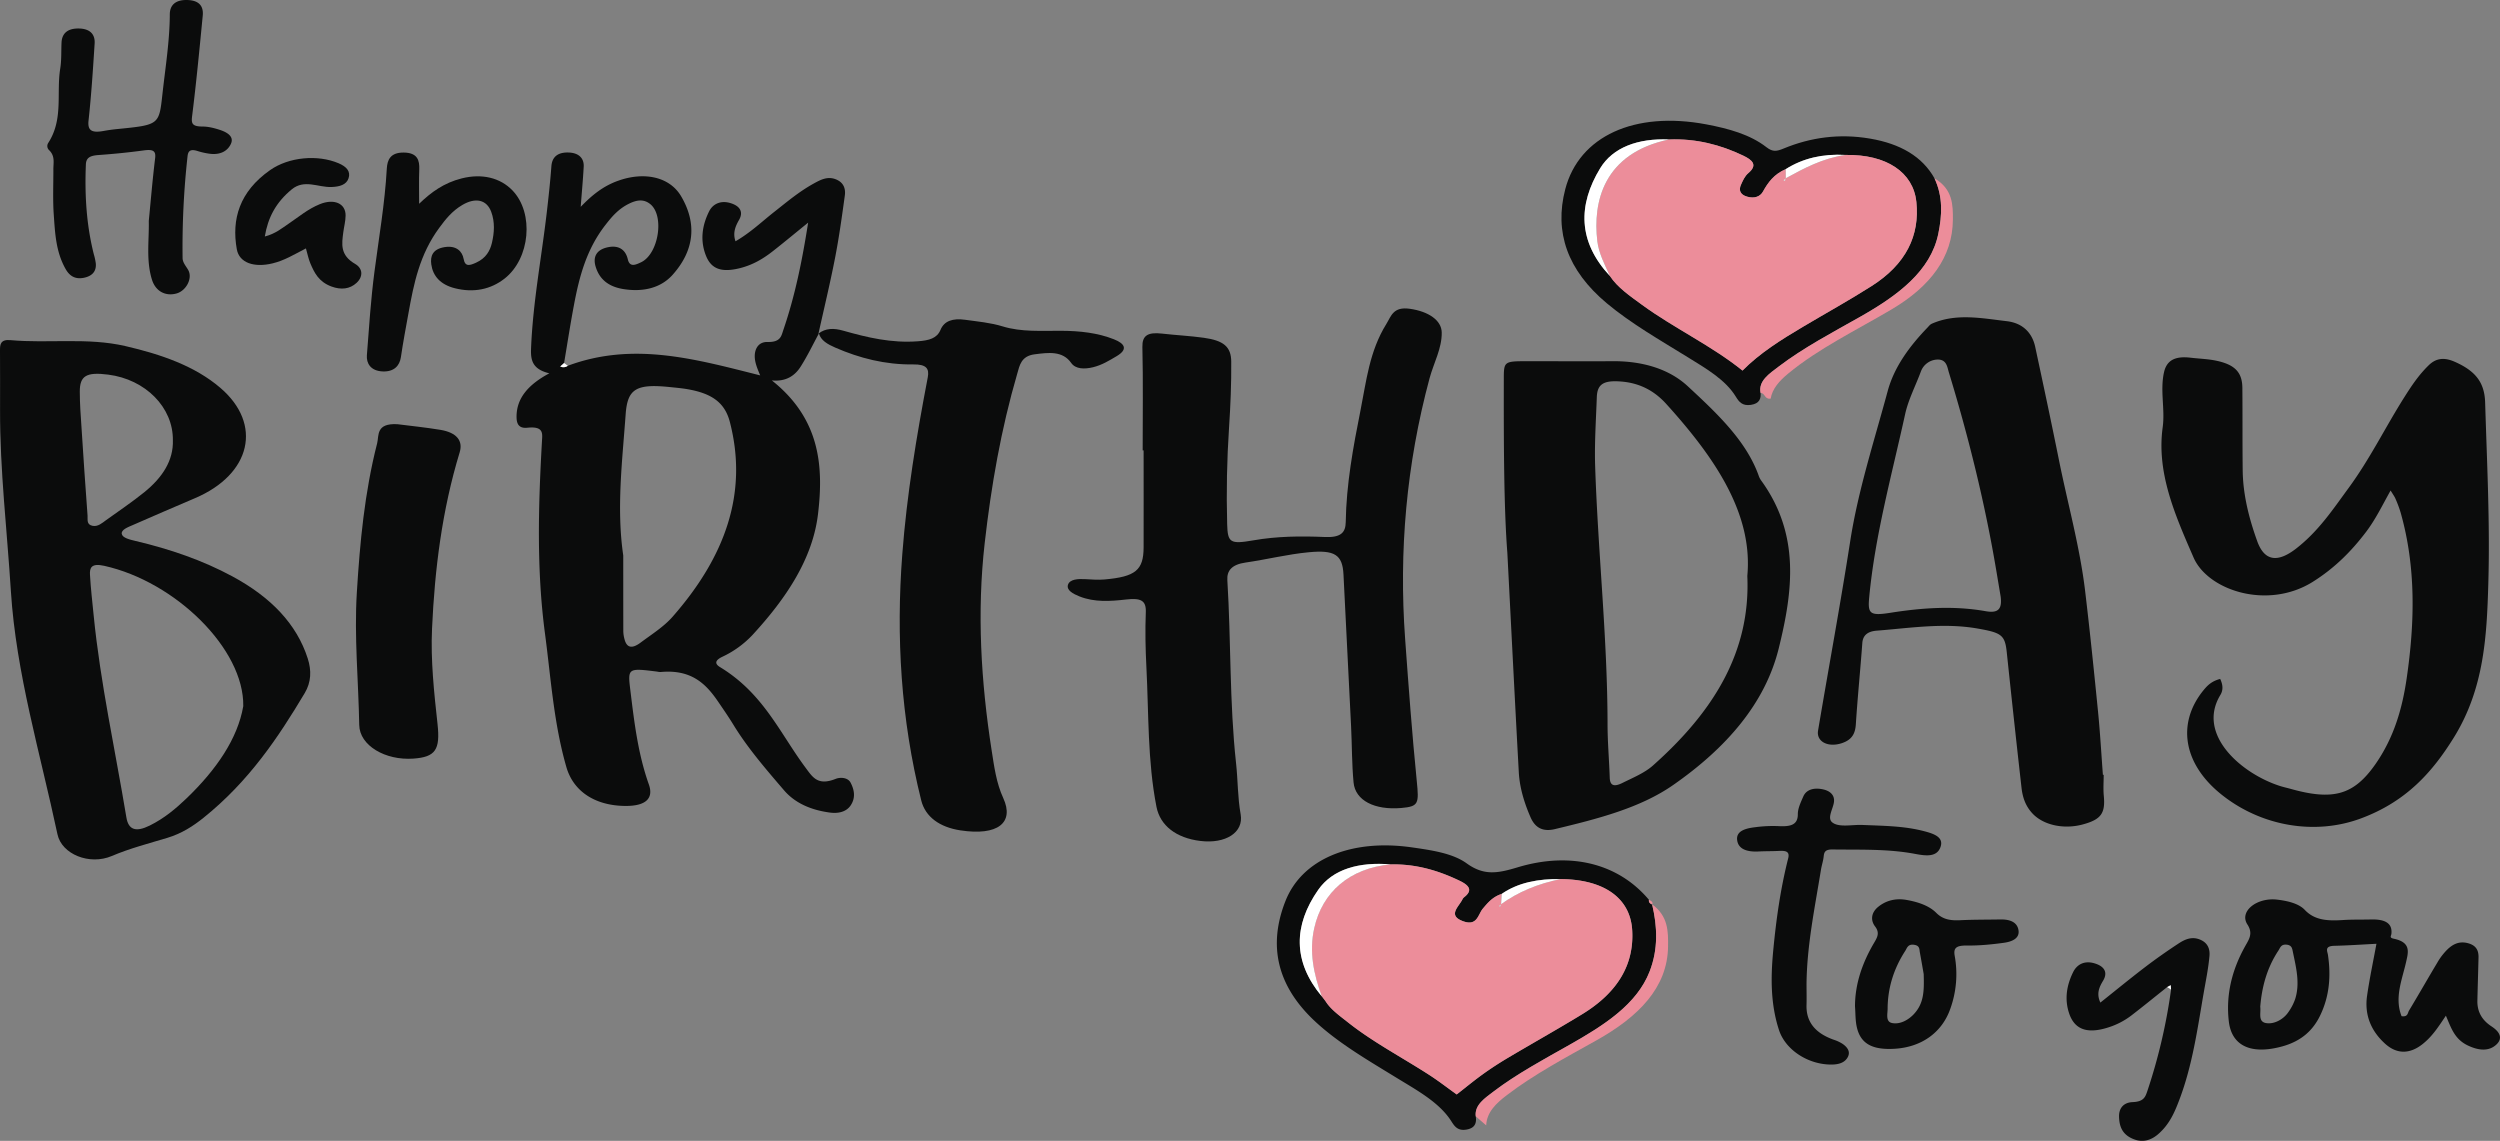 <svg xmlns="http://www.w3.org/2000/svg" viewBox="0 0 2824.8 1289.07"><rect x="0" y="0" width="2824.8" height="1289.07" fill="#808080" stroke="none"/><defs><style>.cls-1{fill:#0b0c0c;}.cls-2{fill:#ec8d9a;}.cls-3{fill:#fff;}</style></defs><g id="Capa_2" data-name="Capa 2"><g id="Capa_1-2" data-name="Capa 1"><path class="cls-1" d="M641.56,413.3c74.32-27.68,144.74-7.37,217.4,10.86-3.47-8.24-6.37-15.19-6.15-22.49.23-7.63,4.24-15.5,14.48-15.26,14.87.35,15.52-6.85,17.84-13.62,13.2-38.63,21.2-77.92,28-121.23-15.45,12.52-27.52,22.57-40,32.34-10.52,8.24-22.18,15.35-37,19.07-20.31,5.09-32.17,1.38-38.28-13.67-6.92-17-4.81-34.12,3.49-50.65,3.92-7.81,12.42-12.46,23.43-9.34,11.26,3.2,15.57,10,10.29,19.18-4.2,7.29-7.24,14.82-4,24.14,17.15-9.93,29.85-22.29,44.1-33.48,14.09-11.08,27.64-22.57,44.22-31.74,7.63-4.21,15.67-8.6,25.21-4.73,9.18,3.73,10.94,11.14,10,18.15-3.22,23.49-6.47,47-11,70.37-5.58,28.69-12.48,57.24-18.81,85.85l.56-.39c-6.83,12.58-12.93,25.43-20.72,37.67-6.22,9.76-16,17.1-32.51,15.51,54.61,43.39,58.6,96.88,52.18,150.93-6,50.54-35.9,95.28-74.11,136.76a111.41,111.41,0,0,1-34,24.57c-6.53,3.14-10.14,7.09-2.63,11.66,49.24,29.92,67.5,74.51,96.78,113.83,7.88,10.58,13.67,20.51,33.72,12.54,5.57-2.22,13.93-1.65,17,4.12,4.47,8.46,5.8,17.44.07,25.87-4.73,7-13.49,9.38-23.53,8C915.64,915.2,897.93,907,885.93,893c-20.62-24-41.31-48-57.26-74.11-5.47-8.94-11.52-17.69-17.51-26.45-13.53-19.75-30-36.34-64.77-33.11a19,19,0,0,1-3.9-.47c-33-4.12-33.32-4.1-30.26,20.92,4.38,35.8,8.53,71.62,20.93,106.59,5.73,16.14-4,24.44-26.57,24.27-34.36-.26-58.74-16.56-66.62-43.89-14.36-49.8-17.49-100.56-24.19-151-9.62-72.4-7.48-144.77-3.4-217.22.49-8.62,2.24-17.22-16.48-15.23-10.49,1.12-12.18-5.59-12.23-12.12-.17-21.05,13.09-36.59,37.05-49.37-19.34-4.59-21.14-15.12-20.67-27.63C602,342.82,611.73,292,617.71,240.93c2.07-17.68,4-35.38,5.32-53.11.7-9.31,5.89-15.67,18.67-15.51s18.33,6.95,17.84,16c-.75,14.09-2.07,28.17-3.39,45.4,13-13.45,25.34-23.41,42.31-29.48,29.5-10.55,58.24-4.53,71.24,17.67,17.79,30.33,15.22,60.77-9.74,88.67-12.79,14.29-32.24,19.76-55.46,16.09-18.58-2.95-27.64-12.56-31.5-25.48-2.88-9.63-.29-18.68,13.49-21.73,14-3.1,20.73,4.15,22.87,13.47s8.58,6.51,15.1,3.38c19.72-9.46,26.5-52.39,10.43-65.55-8-6.56-16.32-4.51-24.61-.36-11.92,6-19.24,14.85-26.19,23.8-21.64,27.82-29.54,58.75-35.47,90-4.16,21.93-7.52,43.94-11.23,65.92L633,414.09A8.23,8.23,0,0,0,641.56,413.3Zm62.66,214.35c0,28.57,0,57.13.06,85.7a37.1,37.1,0,0,0,1.33,8.76c2.53,10,8.48,11.25,18.2,4,12.62-9.4,26.35-18,36.21-29.29,59-67.25,85.63-139.32,64.63-220.14-5.82-22.4-21.21-32.27-47.68-36.9-6.41-1.12-13-1.69-19.53-2.37-38.85-4.09-48.42,2.06-50.49,30.68C703.12,521.25,696.47,574.32,704.22,627.65Z"/><path class="cls-1" d="M1291.13,508.94c0-39,.57-78-.32-116.92-.29-12.84,6-16.94,22.21-15.08,15.66,1.8,31.55,2.55,47.1,4.71,22.36,3.11,31,10.05,31.09,27.05.19,24.65-.81,49.33-2.45,73.95q-3.65,54.74-2.16,109.49c.57,21,3.23,23,29.54,18.41,26.8-4.7,53.89-4.95,80.85-3.78,18.06.78,23.4-5,23.58-16.77.65-42.51,8.33-84.51,16.71-126.45,6.59-33,10-66.6,29.21-97.55,5.42-8.72,7.63-19.79,26.44-17.11,21.41,3,35.87,13.16,36.11,26.68.32,18-9.11,34.63-13.77,51.93-26.15,97.24-34.75,195.33-27.59,294.24,3.89,53.66,7.82,107.34,13.18,160.93,2.53,25.38,2.2,28.59-17.49,30.29-30.16,2.61-52-8.46-53.93-28.76-2-21.14-1.78-42.38-2.81-63.57-2.8-57.18-5.79-114.35-8.59-171.52-1.1-22.42-10-27.91-39.33-25.11-24.32,2.32-47.52,8.19-71.45,11.65-15.21,2.2-21.12,9-20.45,19.83,4.27,69,2.33,138.12,9.86,207,2.1,19.16,1.73,38.39,5.17,57.55,3.7,20.6-17,33.67-45.57,30.17-27.42-3.36-45.4-17.44-49.53-38.54-10.25-52.39-8.66-105.26-11.39-157.95-1.07-20.7-1.47-41.45-.66-62.15.5-13-5.55-16.15-22.42-14.17-17.38,2-35.49,3.27-52.39-3.44-7.54-3-15-7.07-13.14-13.19,2-6.34,11.27-6.84,19.55-6.38,7.22.4,14.59,1,21.72.36,35.09-3.08,44.12-10.55,44.2-36.28.12-36.51,0-73,0-109.53Z"/><path class="cls-1" d="M.07,462.7c0-22.19.1-44.39-.07-66.58,0-6.36.11-12.85,11.74-11.8,43.11,3.9,87.07-3.19,129.81,6.69,41,9.49,78.76,22.65,107.51,47.3,47.88,41,34.74,97.57-28.68,124.57q-35.19,15-70.11,30.29c-5.57,2.44-13.6,5.35-12.68,10.12.85,4.43,8.7,6.34,15.38,7.91,39.15,9.22,76,21.93,109.5,40,43.42,23.4,72.75,53.73,85.27,92.9,4.3,13.43,4,26.59-3.41,39-30.12,50.49-63.11,99.71-114.22,140.8-11.89,9.56-24.85,17.9-40.93,22.77-21.23,6.41-42.62,11.93-62.9,20.56-25.13,10.7-56.55-1.94-61.36-24.59C45.53,851.32,18.18,760.77,12.3,668,8,599.58-.16,531.28.07,462.7ZM274.88,797.84c1-64.59-76.72-140.64-157.21-158.53-14.76-3.28-16.44,2.57-16,10.2.87,15.24,2.64,30.45,4.14,45.66,7.58,76.59,24.39,152.35,37,228.48,2.3,13.87,10.49,17,26.32,9.18,16.66-8.24,29.85-19.42,42-31.1C244.26,869.8,268.54,834.83,274.88,797.84ZM195.34,497.43c.4-37.07-30.92-68.8-73.18-74.15-24.48-3.1-32.08,1.24-32,19.35,0,13.28,1,26.56,1.9,39.83,2.16,33.41,4.35,66.82,6.88,100.22.32,4.1-1.52,10.11,5.74,11.48,6,1.14,10.64-3.15,14.86-6.19,14.72-10.58,29.94-20.83,43.76-32C183.48,539.54,196.05,520.41,195.34,497.43Z"/><path class="cls-1" d="M2508.61,767.13c3.21,6.65,3.55,12.68.24,18.11-27.4,45,24.34,89.27,67.64,102.94,3.63,1.15,7.44,2,11.14,3,48.46,13.72,71.87,7.24,96.18-27.41,21.43-30.56,30.71-63.92,35.6-97.69,9.05-62.43,10.67-124.93-6.88-186.9a137.7,137.7,0,0,0-5.82-15.62c-1.08-2.56-2.89-5-5.52-9.33-9.48,16.92-16.87,32.49-27.8,46.88-16.08,21.19-34.92,40.49-60.13,56.3-51.08,32-118.54,9.71-134.7-27.43-20.72-47.64-42-95.44-34.91-147.12,2.82-20.47-3.08-41.25,1.45-62,3-13.64,12.35-18.76,30-16.69,9.76,1.15,19.83,1.42,29.25,3.42,21.06,4.48,29.18,13.24,29.34,30.68.28,31.07,0,62.15.37,93.22.33,27.25,7,53.89,16.44,80.08,8,22.17,22.7,24.85,44.19,8.08,25.38-19.81,41.41-44.26,58.85-68,24.44-33.27,41.72-69,63.35-103.15,7.88-12.46,16.05-24.79,27.39-35.82,8.34-8.11,17.58-9.09,29.24-3.95,23.68,10.42,33.8,23.44,34.48,46.06,2.05,68,5.57,136.07,3.6,204.13-1.72,59.62-4.59,119.27-39.26,174.91-23.53,37.75-52.81,71.71-104.92,91-52,19.26-112.67,8.73-157.47-27.17-42.65-34.16-50.65-79.6-20.74-117.06C2493.68,775.13,2498.3,769.84,2508.61,767.13Z"/><path class="cls-1" d="M1703.18,624.52c-3.87-49.42-4.13-122.41-4-195.4,0-20.89,0-20.95,26.92-21,31.74-.05,63.49.29,95.23,0,34.58-.35,64.63,8.75,85.76,28.34C1940.05,467,1973,498,1987.05,537.13a21.57,21.57,0,0,0,2.73,5.53c44.59,61.17,36,125.51,20,190.15-15.35,61.89-59,112.3-119.49,154.37-37.27,25.9-85.54,38.17-133.42,49.65-16.23,3.89-23.51-4.23-27.56-13.56-7.12-16.4-12.22-33.3-13.18-50.56C1712,797.82,1708.26,722.92,1703.18,624.52Zm271.15,26.27c6.59-70.45-36.82-133.87-91.51-194.27-12.09-13.36-28-23.57-51-25.42-19.65-1.58-27,2.76-27.54,17.55-.93,26.12-2.73,52.28-1.87,78.38,3.19,97.06,13.88,193.93,14,291.09,0,20.2,1.81,40.39,2.47,60.58.28,8.42,4.2,11,14.25,6,12.09-6,25.08-11.3,34.52-19.68C1935.54,804.69,1978.16,737.1,1974.33,650.79Z"/><path class="cls-1" d="M2377,875.5c0,7.89-.63,15.8.12,23.64,1.89,19.8-3,26.83-23.85,32.44-21.33,5.74-44.18.83-56.59-12.27-8.27-8.73-11.35-18.85-12.52-29.19q-8.64-76.62-16.69-153.27c-2.05-19.37-6-21.92-32.75-26.62-38.52-6.77-76.21-.57-114.15,2.37-10.8.84-15.7,5.68-16.3,13.95-2.21,30.52-5.32,61-7.29,91.51-.62,9.64-3.4,17.61-16.05,21.72-15.57,5.06-28.76-1.89-26.66-14.32,12-71.32,25.23-142.54,36.32-213.94,8.91-57.34,27.12-113.27,42.36-169.67,7.17-26.56,23.88-49.85,44.87-71.62,1.54-1.6,2.93-3.56,5.07-4.5,27.42-12.09,56.58-6.09,84.61-2.82,19.4,2.26,29,14.64,32.07,28.81,9.19,42.76,18.31,85.53,26.93,128.35,9.9,49.16,23.58,97.91,29.5,147.49,5.45,45.64,10.12,91.35,14.66,137.05,2.34,23.6,3.66,47.25,5.44,70.88ZM2260.58,674.09c-1-6-2.89-17.19-4.77-28.43-12.67-75.72-31.1-150.67-53.78-225-1.78-5.86-2.43-14.65-12.86-14.39a20.54,20.54,0,0,0-18.72,13.49c-5.95,16.08-14.22,31.86-17.8,48.22-15.1,68.9-34.13,137.38-40.63,207.25-1.66,18,.6,20.86,23.67,17.21,35.92-5.68,71.78-8.25,107.95-1.84C2256.8,692.88,2262.54,689.32,2260.58,674.09Z"/><path class="cls-1" d="M924.68,377.05c8.15-6.45,17.53-6.4,28-3.44,27.21,7.71,54.55,14.31,84.59,12,12.57-.95,21.47-3.31,25.42-12.88,4.24-10.3,14.09-13.32,27.82-11.41,14.26,2,28.73,3.26,42.27,7.44,21.53,6.63,44.18,4.85,66.55,5,20.72.12,40.83,2.28,59.34,9.6,12.9,5.11,15.72,11.6,3,19.1-8.26,4.87-16.42,10-26.64,12.49-9.53,2.32-19.7,2.26-24.67-4.86-9.81-14-25.95-11.71-41.33-9.75s-17,12.86-19.59,21.73c-18.41,63.13-29.48,127-36.79,191.39-8.92,78.47-4.29,156.66,7.87,234.69,2.81,18,5.24,36.62,13.07,53.61,12.76,27.71-6,43-48.52,36.47-23.37-3.6-39.51-15.22-44.16-33.85-23-92.08-28.54-184.86-21.39-278.28,5.12-67,16.07-133.44,28.79-199.78,1.93-10.1-1.85-14.74-16.33-14.55-31.89.41-60.92-7.12-88.19-19-8.75-3.8-16.42-8.17-18.5-16.15Z"/><path class="cls-1" d="M449,479.31c15,1.93,32.08,3.62,48.81,6.41,17.78,3,25.63,12,21.61,25.28-20,65.65-28.23,132.35-31.26,199.41-1.63,36,2.29,71.9,6.22,107.76,3.17,29-2.31,37.23-27.35,39-31.79,2.22-60.73-14.79-61.13-38-.85-49.8-5.78-99.54-2.72-149.43,3.47-56.7,8.73-113.21,23-169C428.35,492.13,424.55,478,449,479.31Z"/><path class="cls-1" d="M1667.49,1261.35c1,6.91-.22,13.39-10.88,15.05-9.75,1.51-13.24-4-16.91-9.76-13.61-21.21-38.62-34.64-62-49-31.66-19.4-64-38.19-90.15-62.06-45.19-41.16-54.81-87.47-35.09-137.47,18.68-47.38,74.16-70.49,142.93-60.63,22.1,3.17,46,6.58,61.84,18.06,19.67,14.22,35.17,11.22,57.56,4.47,60.61-18.27,114.33-3.87,148.39,36.72-.4,2.4.71,4.21,3.69,5.31l-.11-.22c6,25.39,7,50.55-2.75,75.75-14.49,37.37-51.4,60.85-90.55,83C1744,1197.21,1714,1213.34,1688,1233,1677.7,1240.87,1665.94,1248.54,1667.49,1261.35ZM1493.31,1125.4q2.2,2.88,4.4,5.78c5.92,9.53,16.09,16.6,25.49,24.06,27.7,22,60.78,39.35,91.24,59,11,7.07,21,14.91,31.53,22.41,9.83-7.67,19.36-15.56,29.58-22.92,9-6.49,18.51-12.65,28.31-18.47,27.88-16.56,56.41-32.51,84-49.35q59.84-36.58,56.43-94.64c-2-36.12-31.2-57.49-80.83-58-24.88-.35-47.77,3.7-66.61,16.73-10.24,3.34-15.69,10-21.33,16.69s-6.16,20.59-23.21,13.86c-16.48-6.5-3.86-16.09.15-24.27a7.26,7.26,0,0,1,2-2.54c10.61-8.23,4.72-13.85-5.38-18.68-23.69-11.34-49-19-77.76-18.37-35.29-3-65.38,5.13-81.87,28.84-27.84,40-28.84,80.81,4.11,120.31Z"/><path class="cls-1" d="M168.12,249.62c2.31-23.61,4.28-47.24,7.16-70.8,1-8.14-2-10.35-12.8-8.87-16.87,2.3-33.93,4-51,5.22-9.56.66-14.13,2.92-14.44,10.65-1.4,34.1.51,68,9,101.59a67.52,67.52,0,0,1,2.2,10.18c.71,7.6-2.61,13.93-13.11,16.21-11.5,2.49-17.38-3.43-21.09-10-10.94-19.45-11.82-40.31-13.27-60.91-1.22-17.22-.4-34.52-.46-51.78,0-7.29,2-14.75-4.68-21.31a6.4,6.4,0,0,1-1-8.47c17.2-26.82,8.94-55.93,13.43-83.89,1.57-9.76,1-19.71,1.48-29.57.49-9,5.57-15.61,18.66-15.67,14.57-.06,19.33,7.56,18.73,16.9-1.86,29.06-3.72,58.13-6.89,87.12-1.19,10.86,3.09,14.3,16.94,11.77,5.12-.94,10.34-1.65,15.57-2.17,47.6-4.75,47.13-4.76,51-39.61,3.31-30,8.18-59.83,8.31-90,0-9.47,5.44-16.62,19.83-16.19C226.51.46,230,8.47,229.08,17.66c-3.67,37.86-7.27,75.72-12,113.5-1,8.09-.33,11.8,11.81,11.82,6.38,0,13.07,1.71,19.06,3.62,9,2.88,16.67,7.72,13,15.85s-12,13-24.52,11.2a81,81,0,0,1-13.24-3c-8.08-2.58-10.61,0-11.25,5.68a933.45,933.45,0,0,0-5.63,115.27c.06,5.25,4,9.22,6.48,13.73,5,9.27-2.47,23.36-13.55,26.33C186.82,335,175.73,329,171.7,316,164.91,294.05,168.58,271.77,168.12,249.62Z"/><path class="cls-1" d="M1989.25,443.83c.69,6.47-1.09,12.17-10.86,13.64s-13.52-3.49-17.11-9.37c-11.64-19-33.33-31.56-54.16-44.43-31.55-19.49-64.13-38.05-91.57-61-44.5-37.22-59.58-80.43-46.92-128.93,15.65-59.92,78.33-88.55,159.44-73.2,25.09,4.75,49.51,11.47,67.84,25.77,7.3,5.7,11.74,4.69,19.54,1.47,30.48-12.58,62.8-17.05,97.36-11.2s59.27,20.35,73,44.91c9.69,20.57,8.67,41.61,4.32,62.67-8.71,42.14-45.61,69.67-88.53,93.94-31.52,17.82-63.91,34.88-91.73,56C1999.08,422.32,1986.73,430.32,1989.25,443.83Zm95.92-268.75c-25.39-1.47-48,3.68-67.45,16-13.32,5.75-20.07,15.15-25.68,25.3-3.29,5.94-9.8,8.05-17.73,5.86-8.44-2.34-9.73-7.71-7.18-13.4,2.08-4.62,4.18-9.71,8.33-13.23,10.75-9.12,4.93-14.71-5.84-19.84-25.51-12.16-53-19.4-83.69-18.22-35.23-1.49-63.53,9-77.84,32.52-25.16,41.39-25.43,82.85,11,121.8,8.57,13,22.79,22.66,36.36,32.59,35.76,26.15,78.65,46.19,113.44,74.25,19.51-19.8,43.77-34.92,68.55-49.62,25.81-15.32,52.36-30,77.43-45.95,39-24.81,54.38-57.08,50.5-94.9C2161.9,194.59,2131.45,174.26,2085.17,175.08Z"/><path class="cls-1" d="M2763.66,1147.63c-8.67,12.95-15.54,23.63-26.57,32.29-14.34,11.24-28.89,11.38-42.13-.62-17.2-15.6-23.2-34.17-20.38-54,2.77-19.42,6.91-38.73,10.6-58.9-16,.81-31.73,1.91-47.46,2.28-11.63.28-7.95,6-7.31,10.37,3.41,23.32,1.89,46.3-8.9,68.53-7.69,15.85-20.31,28.55-42.58,34.72-35.21,9.75-57.32-.37-60.55-28.2-3.43-29.52,3.26-57.85,18.58-85.16,4.35-7.74,9-14.28,2.42-24.36-9.64-14.83,10.8-30.76,33.57-28.07,11.86,1.41,24.37,4.32,31.26,11.6,11.4,12.06,26.39,12.53,43.29,11.45,10.52-.68,21.15-.36,31.73-.63,15.15-.38,24.23,3.92,22.85,16.27-.26,2.29-2.67,4.37,2.65,5.47,19.94,4.15,16.42,15.43,13.95,26.36-4.57,20.23-13.31,40.26-5.13,61.16,7.29,1.2,6.9-3.78,8.43-6.32,10.85-17.9,21.07-36,31.86-53.95a70.46,70.46,0,0,1,11.72-15.31c5.32-5,12.22-9.39,22.07-7.12,10.78,2.49,13.08,9,12.9,16.39-.38,16.27-.92,32.53-1.28,48.8-.25,11.38,4.22,21.39,16,29.08,9.07,5.91,13.33,13.31,5.29,20.66-9.27,8.48-21.6,5.9-32.17.84C2773.49,1174.14,2769.67,1161.66,2763.66,1147.63Zm-209.76-10.12c1,6.82-2.9,16.84,6.51,18.48s19.79-4.45,25-12a58.67,58.67,0,0,0,7.87-14.92c5.84-18.13,1.05-36.09-2.62-54-.7-3.39-1.15-7.16-7.15-7.69-6.31-.56-7.13,3.74-9,6.55C2561.2,1094,2555.71,1115.58,2553.9,1137.51Z"/><path class="cls-1" d="M473.59,230.25c13.75-13.25,28.15-23.64,48.07-28.68,22.74-5.75,43.54-.85,57.45,13.66,24.54,25.61,20,77-9.11,99.65-15.57,12.15-34.72,16.18-56.06,10.81-16.58-4.17-24.81-14.05-26.61-26.91-1.3-9.21,1.36-17.34,15-19.55,13.4-2.18,20,4.89,21.51,13.23,1.67,9.34,6.93,7.58,14.19,4.29,11.12-5.05,15.68-13.43,17.76-22.15,2.78-11.66,3.54-23.69-.75-35.26-5.1-13.73-17.73-16.56-32.71-7.7-11.63,6.86-19,16.26-26,25.79-22.15,30-28.81,63.06-34.76,96.27-3,16.6-6.15,33.19-8.58,49.83-1.43,9.74-7.75,16.77-20.77,16.16-13.38-.64-18.37-9.12-17.67-18.29,2.42-31.5,4.46-63,8.56-94.42,5.06-38.75,11.77-77.39,13.94-116.31.56-10,4-18.44,19.19-18.29,15.86.15,17.86,9.2,17.5,19C473.25,203.63,473.59,215.92,473.59,230.25Z"/><path class="cls-1" d="M2041.23,1111.76c0,7.89.21,15.78,0,23.67-.58,17.92,8.43,31.52,30.85,39.42a42.36,42.36,0,0,1,10,4.71c5.62,3.92,8.82,8.87,5.88,14.64-3.17,6.21-9.64,8.65-18.69,8.67-26,.07-51.78-16.33-59.2-39.14-9.62-29.55-9.32-59.59-6.46-89.69,3.32-34.9,8.15-69.67,16.88-104.07,1.74-6.85-1.19-9-9.89-8.52-7.91.41-15.87.25-23.77.66-13,.66-22.8-2.73-24-13s9.58-13.17,20.54-14.45a150.5,150.5,0,0,1,25.62-1.23c13.67.75,22.48-.94,22.41-13.44,0-6.68,3.36-13.51,6.17-20,3.07-7.12,10.51-10,20.25-8.46,10.73,1.71,15.56,7.41,14.34,15.19s-7.91,17.82-1.73,22.61c7.63,5.91,22.37,2.29,34,2.8,23.07,1,46.24,1.06,68.46,6.73,11.81,3,23.82,6.81,19.69,18.29-4.27,11.86-17.09,9.84-29.22,7.58-30.49-5.68-61.63-4.47-92.65-4.9-8.52-.12-9.59,3-10.11,8s-2.19,9.72-3,14.6C2050.63,1025.39,2041.67,1068.28,2041.23,1111.76Z"/><path class="cls-1" d="M2448.72,1115.3c-13.53,10.77-26.89,21.67-40.65,32.26a84.44,84.44,0,0,1-25.92,13.36c-23.77,7.62-38.15,2.43-44.28-16.15-5.2-15.78-2.83-31.32,4.63-46.39,4.14-8.35,12.43-13.52,24.52-9.77,11.37,3.52,14.66,10.57,9.31,19.51-4.25,7.1-7.84,14.46-3.08,24.72,17.6-14,33.81-27.31,50.64-40.16,12-9.15,24.51-17.92,37.37-26.38,6.38-4.19,14.11-8.3,23.28-5.13,10.52,3.64,12.61,11.6,12,18.9-1.25,14.21-4.21,28.35-6.66,42.49-7,40.47-12.56,81.14-27.56,120.57-5.21,13.69-11,27.37-23.87,38.47-7.08,6.1-16.12,9.61-26.36,6-14.34-5-17.47-15.08-17.74-26-.2-8.47,4.25-15.86,15.39-16.3,12.61-.49,14.37-5.93,16.61-12.56a631.08,631.08,0,0,0,26.79-114.64c-.12-1.63-.25-3.27-.38-4.91Z"/><path class="cls-1" d="M2096,1137.18c0-25,8-48.73,21.33-71.45,3.76-6.39,7-11.53,1.36-18.92-5.24-6.86-4.57-15.49,3.44-22.08,8.55-7,19.44-10.13,32.13-7.88,13.1,2.32,25.54,6.54,33.55,14.6,7.33,7.38,15.85,8.88,27.05,8.32,15.14-.74,30.35-.6,45.53-.86,11.61-.19,19.18,3.57,20.39,12.48s-7.23,12.6-16.59,13.89c-13.57,1.86-27.52,3.25-41.26,3.09-12.41-.15-15.93,2.53-14.26,11.72a115.56,115.56,0,0,1-5.06,60c-9.5,26.82-32.6,43.06-62.53,44.92-25.42,1.58-38.73-5.63-43-24.3C2096.3,1153,2096.63,1145,2096,1137.18Zm77.62-36.58c-.92-5.22-2.58-14.94-4.36-24.65-.6-3.3,0-7.26-6-8.33-7.55-1.36-8.43,3.61-10.5,6.82-13.35,20.64-19.81,42.52-19.9,65.39,0,5.74-2.53,14.57,5,16.11,9,1.85,18.38-3.48,24.37-9.78C2174.05,1133.77,2174.17,1119.5,2173.62,1100.6Z"/><path class="cls-1" d="M345.67,280.68c-13.71,7.09-24.35,13.69-37.83,16.94-20.71,5-37.54-.58-40.29-16.06-6-33.79,2.92-64.95,37.59-89.32,21.39-15,53.91-17.73,77.3-7.83,9,3.81,14,9.16,11.4,17-2.43,7.4-10.09,9.61-19.51,9.91-14.88.47-30.41-9.07-44.66,2.63-18,14.8-27,32.13-30.46,53.28,12.24-3.21,19.36-9.4,27.22-14.69,11.27-7.58,21.33-16.28,34.81-21.79,16.23-6.65,29.37-.95,29.25,12.75-.05,6.37-1.8,12.73-2.62,19.1-1.68,13.1-3.84,25.66,13.39,35.6,8.64,5,9.37,14.2,1.63,21.42-7.56,7-17.43,8.17-28.38,4.12-14.47-5.37-19.35-15.64-23.78-26C348.54,292.63,347.57,287.24,345.67,280.68Z"/><path class="cls-2" d="M1989.25,443.83c-2.52-13.51,9.83-21.51,20.61-29.7,27.82-21.15,60.21-38.21,91.73-56,42.92-24.27,79.82-51.8,88.53-93.94,4.35-21.06,5.37-42.1-4.32-62.67,20.78,12.14,20.92,30.19,20.8,46.8-.31,42-25.23,75.28-69.38,101.35-39.73,23.47-82.59,44.17-116.88,72.56-9.94,8.24-17.77,17-19.65,28.26C1993.52,451.26,1994.71,444.38,1989.25,443.83Z"/><path class="cls-2" d="M1667.49,1261.35c-1.55-12.81,10.21-20.48,20.55-28.32,26-19.69,56-35.82,85.37-52.46,39.15-22.15,76.06-45.63,90.55-83,9.77-25.2,8.79-50.36,2.75-75.75,18.4,13.33,18.29,30.93,18.06,47.85-.65,46.28-33.34,79.23-81.06,105.93-34.79,19.47-70.33,38.35-100.91,61.67-12.12,9.25-22.87,19.2-23.53,34.32Z"/><path class="cls-2" d="M1866.82,1022c-3-1.1-4.09-2.91-3.69-5.31C1865.9,1017.91,1868.14,1019.29,1866.82,1022Z"/><path class="cls-3" d="M641.56,413.3a8.23,8.23,0,0,1-8.52.79l4.35-3.92Z"/><path class="cls-2" d="M1763.44,993.28c49.62.46,78.78,21.83,80.82,58q3.3,58.08-56.43,94.64c-27.56,16.84-56.09,32.79-84,49.35-9.8,5.82-19.3,12-28.31,18.47-10.22,7.36-19.75,15.25-29.58,22.92-10.48-7.5-20.55-15.34-31.53-22.41-30.46-19.61-63.54-37-91.24-59-9.4-7.46-19.57-14.53-25.49-24.06q-2.19-2.9-4.4-5.78l.2.45c-9.18-25.29-14.44-50.5-8.53-77.06,9.07-40.73,40-67.77,86.29-72.09,28.79-.63,54.07,7,77.76,18.37,10.1,4.83,16,10.45,5.38,18.68a7.26,7.26,0,0,0-2,2.54c-4,8.18-16.63,17.77-.15,24.27,17,6.73,17.57-7.21,23.21-13.86s11.09-13.35,21.33-16.68c-.25,4-.48,7.93-.72,11.9-.27.93-3.44,1.17-1.17,2.71l1-2.83C1715.11,1007.92,1737.69,998.52,1763.44,993.28Z"/><path class="cls-3" d="M1571.27,976.7c-46.34,4.32-77.22,31.36-86.29,72.09-5.91,26.56-.65,51.77,8.53,77.06-33-39.5-32-80.27-4.11-120.31C1505.89,981.83,1536,973.72,1571.27,976.7Z"/><path class="cls-3" d="M1696.1,1021.92c.24-4,.47-7.93.72-11.9,18.84-13,41.73-17.09,66.61-16.74-25.74,5.24-48.32,14.64-67.51,28.52Z"/><path class="cls-3" d="M1493.31,1125.4q2.2,2.88,4.4,5.78Q1495.52,1128.28,1493.31,1125.4Z"/><path class="cls-2" d="M1885.93,157.59c30.73-1.18,58.18,6.06,83.69,18.22,10.77,5.13,16.59,10.72,5.84,19.84-4.15,3.52-6.25,8.61-8.33,13.23-2.55,5.69-1.26,11.06,7.18,13.4,7.93,2.19,14.44.08,17.73-5.86,5.61-10.15,12.36-19.55,25.67-25.29,0,3.53,0,7.06.07,10.59l-2.6,1.92,1.79.69c.17-.93.35-1.86.52-2.79,20.8-11.33,41.62-22.62,67.68-26.46,46.28-.82,76.73,19.51,80.19,53.2,3.88,37.82-11.53,70.09-50.5,94.9-25.07,16-51.62,30.63-77.43,45.95-24.78,14.7-49,29.82-68.55,49.62-34.79-28.06-77.68-48.1-113.44-74.25-13.57-9.93-27.79-19.54-36.36-32.6-5.88-12.95-12.64-25.8-14.25-39.52C1799.67,228.44,1811.6,173.25,1885.93,157.59Z"/><path class="cls-3" d="M1885.93,157.59c-74.33,15.66-86.26,70.85-81.1,114.79,1.61,13.72,8.37,26.57,14.25,39.52-36.42-38.94-36.15-80.4-11-121.79C1822.4,166.57,1850.7,156.1,1885.93,157.59Z"/><path class="cls-3" d="M2085.17,175.08c-26.06,3.84-46.88,15.13-67.68,26.46l.29.18c0-3.53,0-7.06-.07-10.59C2037.21,178.76,2059.78,173.61,2085.17,175.08Z"/><path class="cls-3" d="M2448.72,1115.3l4-2.08c.13,1.64.26,3.28.38,4.91Z"/><path class="cls-3" d="M1695.92,1021.8l-1,2.83c-2.27-1.54.9-1.78,1.17-2.71Z"/><path class="cls-3" d="M2017.49,201.54c-.17.93-.35,1.86-.52,2.79l-1.79-.69,2.6-1.92Z"/></g></g></svg>